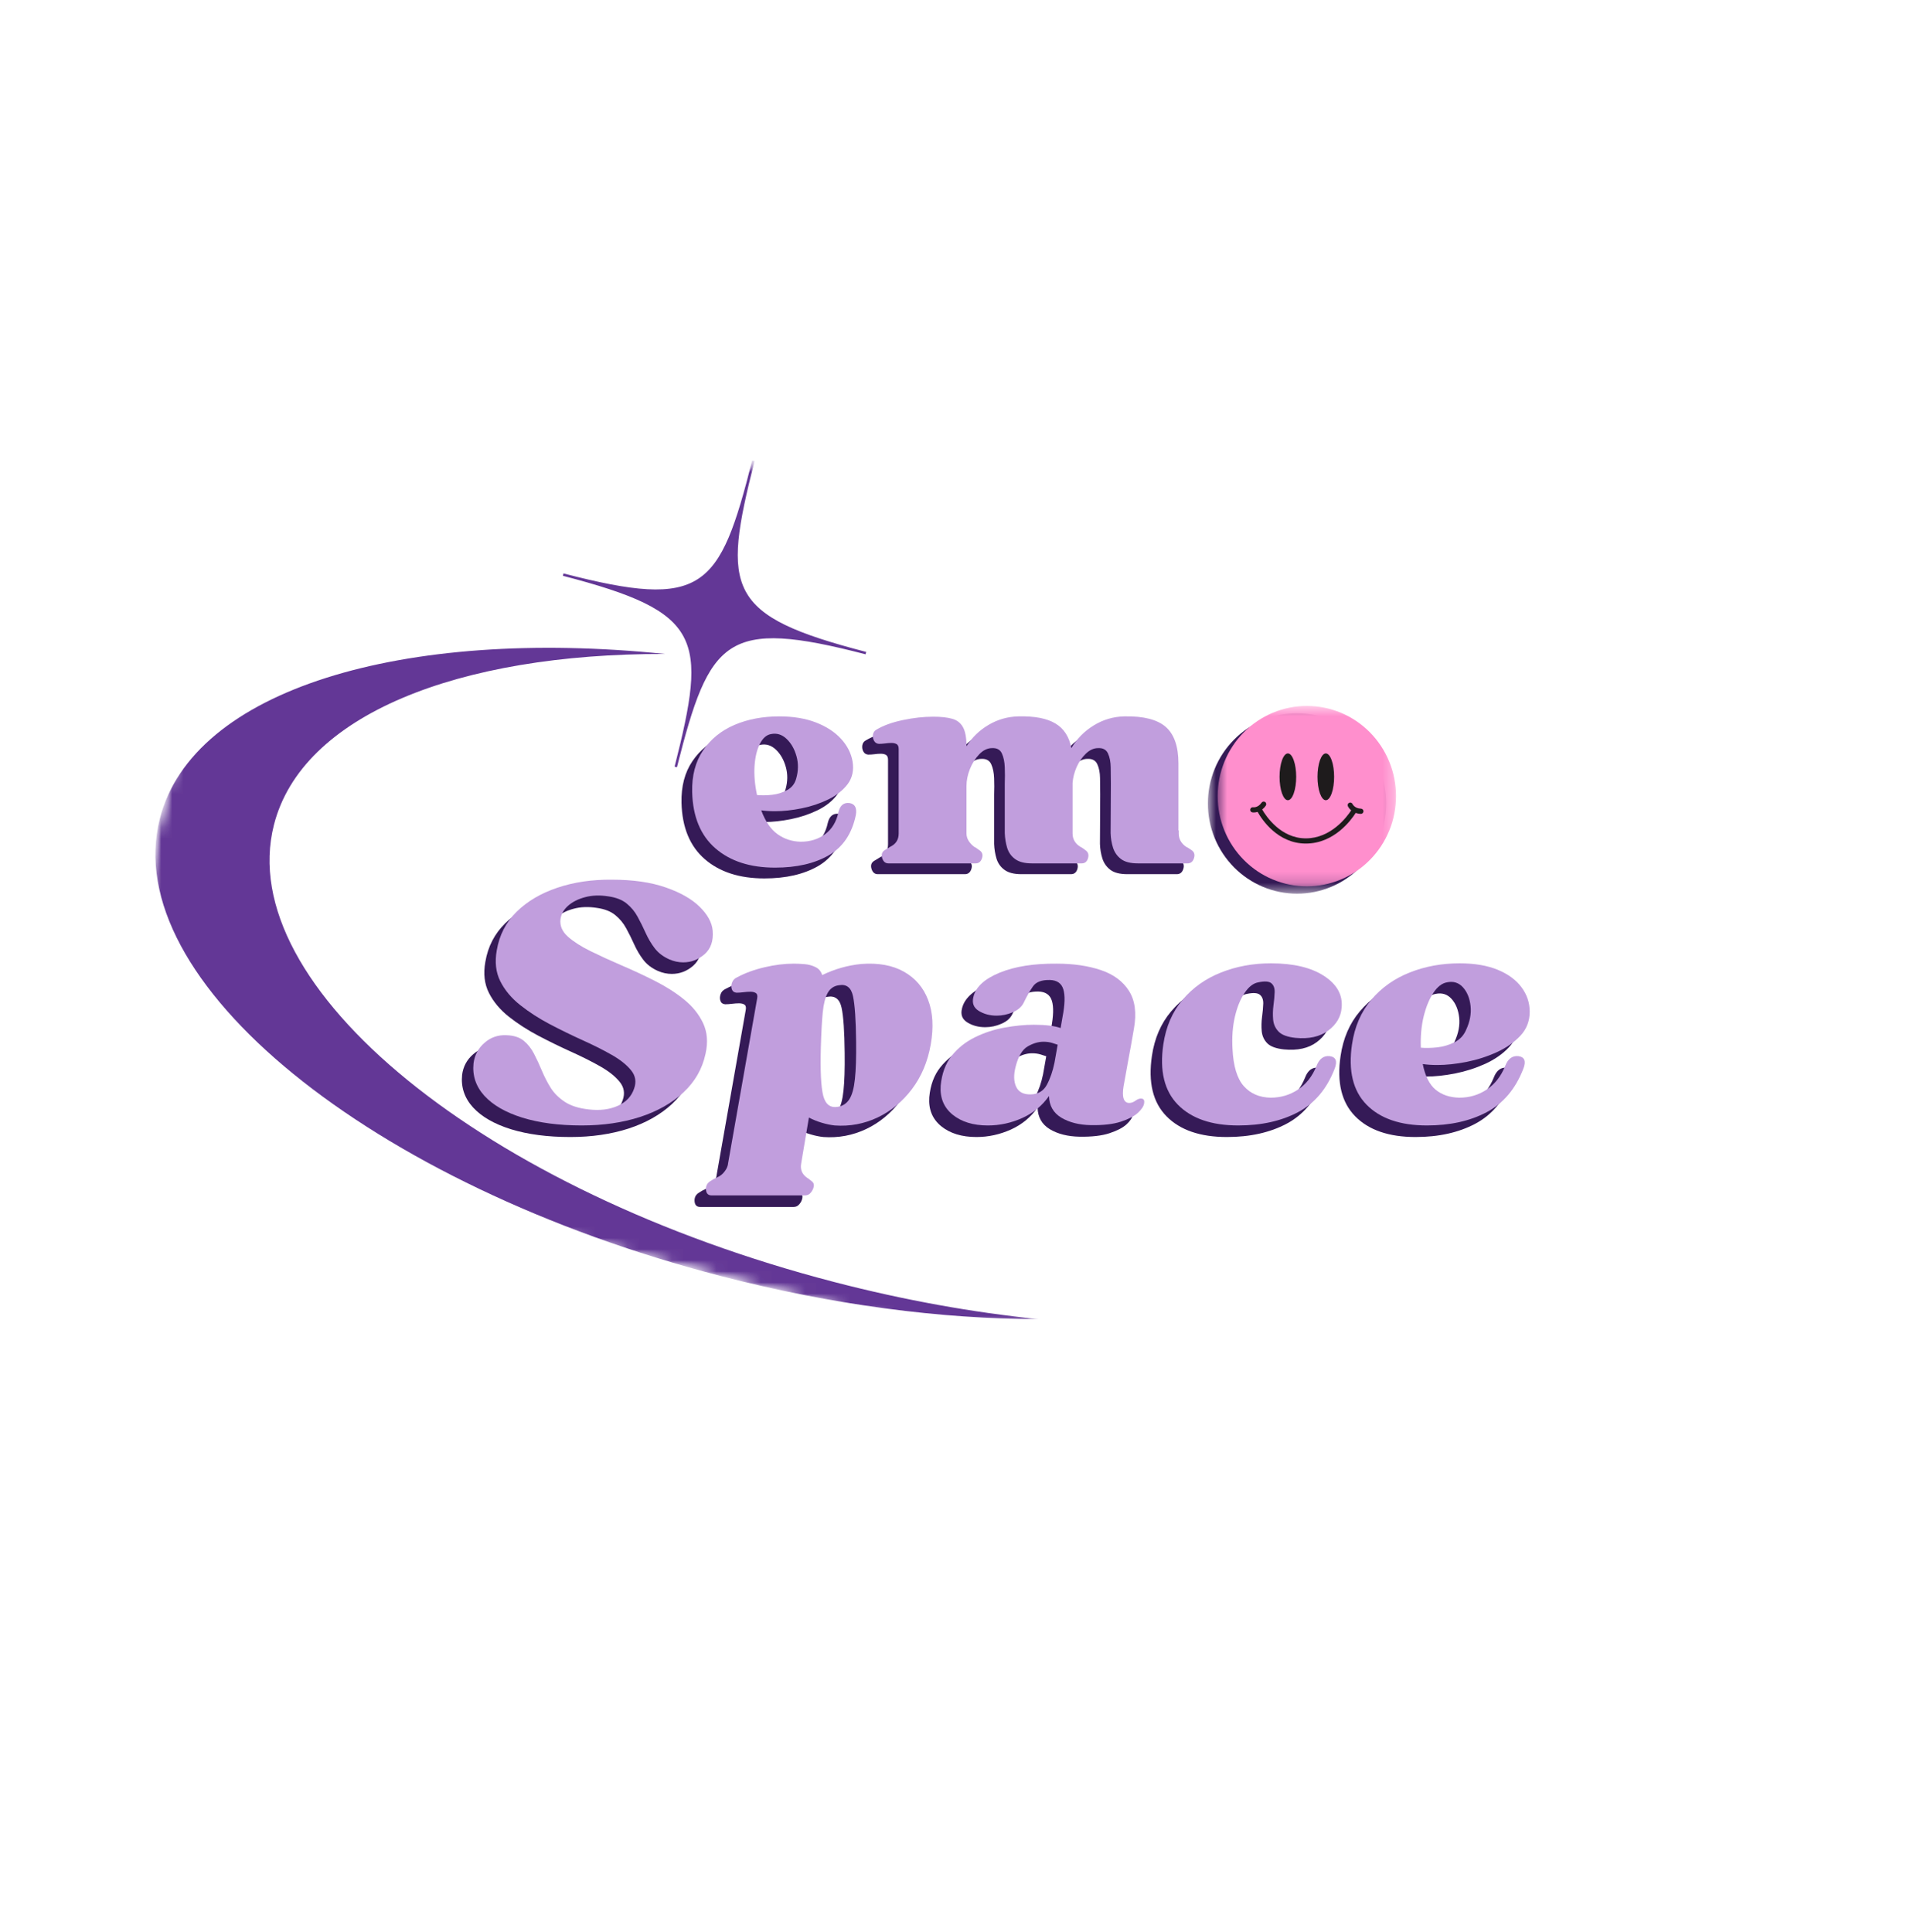 <svg width="172" height="174" viewBox="0 0 172 174" fill="none" xmlns="http://www.w3.org/2000/svg">
<mask id="mask0_1_10789" style="mask-type:luminance" maskUnits="userSpaceOnUse" x="13" y="41" width="81" height="79">
<path d="M13.76 41.296H93.568V119.248H13.76V41.296Z" fill="white"/>
</mask>
<g mask="url(#mask0_1_10789)">
<mask id="mask1_1_10789" style="mask-type:luminance" maskUnits="userSpaceOnUse" x="7" y="30" width="104" height="93">
<path d="M25.221 30.482L110.526 52.606L92.844 122.385L7.537 100.262L25.221 30.482Z" fill="white"/>
</mask>
<g mask="url(#mask1_1_10789)">
<mask id="mask2_1_10789" style="mask-type:luminance" maskUnits="userSpaceOnUse" x="7" y="30" width="104" height="93">
<path d="M110.588 52.622L25.283 30.498L7.6 100.278L92.906 122.401L110.588 52.622Z" fill="white"/>
</mask>
<g mask="url(#mask2_1_10789)">
<path fill-rule="evenodd" clip-rule="evenodd" d="M64.888 114.914C74.981 117.531 84.763 118.785 93.534 118.804C87.646 118.205 81.467 117.103 75.167 115.469C43.589 107.28 20.978 88.848 24.666 74.299C27.174 64.403 41.208 58.857 59.874 58.895C36.247 56.477 17.339 62.099 14.387 73.75C10.701 88.294 33.312 106.725 64.888 114.914ZM77.946 58.926L78.002 58.712C65.395 55.444 65.005 53.137 67.949 41.522L67.737 41.468C64.793 53.082 63.349 54.913 50.743 51.643L50.69 51.857C63.296 55.127 63.692 57.429 60.75 69.043L60.961 69.097C63.903 57.483 65.34 55.656 77.946 58.926Z" fill="#633796"/>
</g>
</g>
</g>
<path d="M61.371 72.303C61.337 70.821 61.664 69.57 62.352 68.555C63.04 67.536 63.981 66.77 65.176 66.257C66.369 65.746 67.717 65.488 69.218 65.488C70.483 65.488 71.587 65.673 72.529 66.039C73.47 66.407 74.22 66.898 74.779 67.511C75.342 68.126 75.69 68.807 75.819 69.555C75.942 70.344 75.797 71.018 75.381 71.578C74.966 72.135 74.385 72.597 73.64 72.963C72.898 73.326 72.099 73.594 71.239 73.768C70.379 73.942 69.578 74.029 68.838 74.029C68.369 74.029 67.953 74.003 67.591 73.949C67.968 74.955 68.46 75.673 69.068 76.102C69.673 76.534 70.367 76.758 71.146 76.776C71.995 76.776 72.73 76.55 73.346 76.095C73.962 75.636 74.36 74.977 74.543 74.116C74.686 73.512 75.01 73.237 75.518 73.289C76.023 73.362 76.222 73.721 76.112 74.362C75.768 76.044 74.953 77.259 73.669 78.002C72.382 78.741 70.773 79.111 68.838 79.111C66.591 79.111 64.8 78.531 63.463 77.371C62.125 76.207 61.428 74.518 61.371 72.303ZM68.458 67.083C68.061 67.156 67.731 67.449 67.469 67.96C67.206 68.474 67.047 69.133 66.989 69.94C66.936 70.748 67.011 71.625 67.211 72.572C67.627 72.611 68.082 72.604 68.58 72.55C69.076 72.492 69.528 72.35 69.935 72.122C70.345 71.895 70.612 71.553 70.737 71.093C70.938 70.397 70.947 69.726 70.766 69.077C70.583 68.424 70.286 67.903 69.87 67.511C69.455 67.116 68.983 66.973 68.458 67.083Z" fill="#351A57"/>
<path d="M78.178 67.96C77.977 67.942 77.83 67.844 77.74 67.67C77.649 67.496 77.62 67.311 77.654 67.112C77.692 66.909 77.801 66.762 77.984 66.67C78.6 66.304 79.383 66.021 80.335 65.822C81.284 65.619 82.202 65.517 83.087 65.517C83.775 65.517 84.336 65.579 84.771 65.698C85.205 65.814 85.531 66.061 85.746 66.438C85.964 66.815 86.075 67.395 86.075 68.178C86.581 67.377 87.245 66.733 88.068 66.249C88.894 65.762 89.795 65.508 90.769 65.488C92.217 65.456 93.321 65.668 94.081 66.126C94.844 66.581 95.324 67.321 95.521 68.345C96.012 67.504 96.684 66.822 97.535 66.3C98.384 65.778 99.307 65.508 100.301 65.488C102.021 65.456 103.261 65.771 104.021 66.438C104.78 67.105 105.16 68.2 105.16 69.722V75.761H105.189V76.037C105.189 76.53 105.413 76.932 105.862 77.24C105.952 77.28 106.038 77.327 106.12 77.385C106.201 77.44 106.28 77.492 106.357 77.545C106.59 77.71 106.658 77.949 106.558 78.263C106.457 78.573 106.264 78.727 105.977 78.727H101.519C100.849 78.727 100.344 78.6 100 78.342C99.656 78.087 99.414 77.748 99.276 77.327C99.142 76.907 99.069 76.468 99.054 76.008L99.076 71.556C99.076 71.063 99.07 70.57 99.061 70.077C99.056 69.584 98.975 69.169 98.818 68.83C98.664 68.488 98.37 68.326 97.936 68.345C97.538 68.345 97.169 68.511 96.825 68.845C96.481 69.175 96.204 69.575 95.994 70.048C95.788 70.523 95.666 70.998 95.629 71.477V76.037C95.629 76.55 95.865 76.95 96.338 77.24C96.428 77.28 96.51 77.327 96.582 77.385C96.653 77.44 96.725 77.492 96.797 77.545C97.035 77.71 97.108 77.949 97.019 78.263C96.927 78.573 96.736 78.727 96.445 78.727H91.966C91.316 78.727 90.814 78.6 90.461 78.342C90.107 78.087 89.867 77.748 89.737 77.327C89.612 76.907 89.54 76.468 89.522 76.008V71.556C89.54 71.063 89.54 70.57 89.522 70.077C89.503 69.584 89.417 69.169 89.264 68.83C89.11 68.488 88.817 68.326 88.383 68.345C87.967 68.345 87.582 68.529 87.229 68.896C86.874 69.264 86.593 69.708 86.383 70.23C86.177 70.752 86.075 71.259 86.075 71.752V76.037C86.075 76.274 86.142 76.499 86.276 76.711C86.414 76.92 86.581 77.095 86.778 77.24C86.867 77.28 86.95 77.327 87.021 77.385C87.097 77.44 87.172 77.492 87.243 77.545C87.496 77.71 87.573 77.949 87.473 78.263C87.373 78.573 87.179 78.727 86.892 78.727H79.045C78.772 78.727 78.586 78.573 78.486 78.263C78.385 77.949 78.454 77.71 78.694 77.545C78.783 77.492 78.873 77.44 78.959 77.385C79.048 77.327 79.14 77.273 79.231 77.219C79.722 76.978 79.969 76.584 79.969 76.037V68.432C79.969 68.21 79.908 68.062 79.79 67.989C79.67 67.917 79.512 67.881 79.317 67.881C79.134 67.881 78.945 67.895 78.744 67.924C78.547 67.95 78.359 67.96 78.178 67.96Z" fill="#351A57"/>
<path d="M62.331 71.333C62.297 69.85 62.624 68.599 63.312 67.584C64 66.566 64.941 65.799 66.136 65.286C67.329 64.775 68.677 64.518 70.178 64.518C71.443 64.518 72.547 64.703 73.489 65.069C74.43 65.436 75.18 65.928 75.739 66.54C76.302 67.155 76.65 67.836 76.778 68.585C76.902 69.373 76.757 70.047 76.341 70.608C75.926 71.164 75.345 71.626 74.6 71.992C73.858 72.355 73.059 72.623 72.199 72.797C71.339 72.971 70.538 73.058 69.798 73.058C69.329 73.058 68.913 73.033 68.551 72.978C68.927 73.984 69.42 74.702 70.028 75.132C70.633 75.563 71.326 75.788 72.106 75.806C72.955 75.806 73.69 75.579 74.306 75.124C74.922 74.666 75.32 74.006 75.503 73.145C75.646 72.541 75.971 72.266 76.478 72.319C76.983 72.391 77.182 72.75 77.072 73.392C76.728 75.074 75.913 76.288 74.629 77.031C73.342 77.771 71.733 78.14 69.798 78.14C67.551 78.14 65.76 77.56 64.423 76.4C63.085 75.237 62.388 73.547 62.331 71.333ZM69.418 66.113C69.021 66.185 68.691 66.479 68.429 66.99C68.166 67.503 68.007 68.162 67.949 68.969C67.895 69.778 67.971 70.655 68.171 71.601C68.587 71.641 69.042 71.633 69.54 71.579C70.037 71.521 70.488 71.38 70.895 71.151C71.305 70.925 71.572 70.582 71.697 70.122C71.898 69.426 71.907 68.755 71.726 68.106C71.543 67.454 71.246 66.932 70.83 66.54C70.415 66.145 69.943 66.002 69.418 66.113Z" fill="#C19EDD"/>
<path d="M79.138 66.99C78.937 66.972 78.79 66.874 78.7 66.7C78.609 66.526 78.58 66.341 78.614 66.141C78.652 65.938 78.761 65.792 78.944 65.699C79.56 65.333 80.343 65.05 81.295 64.851C82.244 64.648 83.162 64.546 84.047 64.546C84.735 64.546 85.296 64.608 85.731 64.728C86.165 64.844 86.491 65.09 86.706 65.467C86.924 65.844 87.035 66.424 87.035 67.207C87.54 66.406 88.205 65.763 89.028 65.279C89.854 64.791 90.755 64.537 91.729 64.517C93.177 64.485 94.281 64.697 95.04 65.155C95.804 65.61 96.284 66.35 96.481 67.374C96.972 66.533 97.644 65.851 98.495 65.329C99.344 64.807 100.267 64.537 101.261 64.517C102.981 64.485 104.221 64.8 104.981 65.467C105.74 66.134 106.12 67.229 106.12 68.751V74.791H106.149V75.066C106.149 75.559 106.373 75.962 106.822 76.27C106.912 76.309 106.998 76.357 107.08 76.415C107.161 76.469 107.24 76.522 107.317 76.574C107.55 76.739 107.618 76.978 107.518 77.292C107.417 77.602 107.224 77.756 106.937 77.756H102.479C101.809 77.756 101.304 77.629 100.96 77.372C100.616 77.116 100.374 76.777 100.236 76.357C100.102 75.936 100.028 75.498 100.014 75.037L100.036 70.586C100.036 70.093 100.03 69.6 100.021 69.107C100.016 68.614 99.935 68.199 99.778 67.86C99.624 67.517 99.33 67.356 98.896 67.374C98.498 67.374 98.129 67.541 97.785 67.874C97.441 68.204 97.164 68.605 96.954 69.078C96.748 69.552 96.626 70.027 96.588 70.506V75.066C96.588 75.579 96.825 75.98 97.298 76.27C97.388 76.309 97.47 76.357 97.542 76.415C97.613 76.469 97.685 76.522 97.757 76.574C97.995 76.739 98.068 76.978 97.979 77.292C97.887 77.602 97.696 77.756 97.405 77.756H92.926C92.276 77.756 91.774 77.629 91.421 77.372C91.067 77.116 90.826 76.777 90.697 76.357C90.572 75.936 90.5 75.498 90.482 75.037V70.586C90.5 70.093 90.5 69.6 90.482 69.107C90.463 68.614 90.377 68.199 90.224 67.86C90.07 67.517 89.776 67.356 89.343 67.374C88.927 67.374 88.542 67.559 88.189 67.925C87.834 68.293 87.553 68.737 87.343 69.259C87.137 69.781 87.035 70.288 87.035 70.781V75.066C87.035 75.304 87.102 75.528 87.236 75.74C87.374 75.949 87.54 76.125 87.738 76.27C87.827 76.309 87.91 76.357 87.981 76.415C88.056 76.469 88.132 76.522 88.203 76.574C88.456 76.739 88.533 76.978 88.433 77.292C88.332 77.602 88.139 77.756 87.852 77.756H80.005C79.732 77.756 79.546 77.602 79.446 77.292C79.345 76.978 79.413 76.739 79.654 76.574C79.743 76.522 79.833 76.469 79.919 76.415C80.008 76.357 80.1 76.302 80.191 76.248C80.682 76.007 80.929 75.614 80.929 75.066V67.461C80.929 67.24 80.868 67.091 80.75 67.019C80.63 66.946 80.472 66.91 80.277 66.91C80.094 66.91 79.904 66.924 79.704 66.953C79.507 66.979 79.319 66.99 79.138 66.99Z" fill="#C19EDD"/>
<path d="M51.361 102.399C49.306 102.399 47.521 102.163 46.007 101.696C44.497 101.223 43.358 100.565 42.589 99.724C41.824 98.879 41.5 97.904 41.614 96.802C41.709 96.059 42.039 95.442 42.603 94.953C43.166 94.46 43.825 94.234 44.581 94.272C45.241 94.292 45.758 94.458 46.136 94.772C46.518 95.087 46.828 95.481 47.068 95.954C47.312 96.423 47.545 96.929 47.77 97.469C47.994 98.005 48.26 98.52 48.566 99.013C48.876 99.502 49.304 99.925 49.849 100.282C50.393 100.635 51.112 100.86 52.006 100.956C52.995 101.072 53.862 100.963 54.607 100.63C55.353 100.296 55.842 99.778 56.077 99.071C56.292 98.462 56.198 97.915 55.797 97.425C55.399 96.932 54.812 96.467 54.034 96.026C53.26 95.588 52.382 95.147 51.404 94.707C50.424 94.263 49.449 93.786 48.48 93.278C47.509 92.767 46.626 92.196 45.828 91.567C45.035 90.94 44.434 90.224 44.029 89.421C43.623 88.615 43.515 87.681 43.707 86.623C43.94 85.245 44.538 84.089 45.499 83.15C46.459 82.208 47.679 81.488 49.161 80.99C50.646 80.488 52.282 80.246 54.07 80.265C55.971 80.265 57.585 80.497 58.915 80.961C60.242 81.421 61.265 82.003 61.982 82.708C62.699 83.415 63.087 84.129 63.15 84.854C63.225 85.778 62.982 86.485 62.419 86.978C61.855 87.468 61.215 87.71 60.498 87.71C60.072 87.71 59.655 87.622 59.244 87.442C58.685 87.192 58.245 86.855 57.926 86.434C57.605 86.01 57.333 85.548 57.109 85.05C56.883 84.548 56.645 84.067 56.392 83.607C56.143 83.143 55.813 82.744 55.403 82.411C54.996 82.077 54.444 81.863 53.747 81.765C52.991 81.646 52.3 81.669 51.669 81.838C51.038 82.003 50.522 82.264 50.121 82.621C49.723 82.974 49.498 83.386 49.44 83.853C49.383 84.424 49.605 84.937 50.107 85.39C50.612 85.84 51.291 86.275 52.142 86.695C52.997 87.116 53.928 87.544 54.937 87.979C55.949 88.41 56.951 88.876 57.94 89.378C58.929 89.876 59.805 90.435 60.57 91.053C61.339 91.672 61.912 92.385 62.29 93.191C62.666 93.994 62.738 94.915 62.505 95.954C62.213 97.308 61.548 98.466 60.513 99.426C59.475 100.389 58.171 101.126 56.6 101.638C55.027 102.145 53.282 102.399 51.361 102.399Z" fill="#351A57"/>
<path d="M63.058 108.699C62.746 108.699 62.578 108.533 62.549 108.199C62.52 107.866 62.642 107.608 62.914 107.431C63.104 107.295 63.318 107.177 63.552 107.075C63.825 106.959 64.05 106.778 64.233 106.532C64.419 106.289 64.522 106.04 64.541 105.785L67.157 90.951C67.2 90.716 67.161 90.558 67.043 90.48C66.928 90.399 66.763 90.357 66.548 90.357C66.356 90.357 66.148 90.371 65.924 90.4C65.699 90.429 65.491 90.444 65.301 90.444C65.086 90.426 64.945 90.324 64.878 90.139C64.81 89.951 64.816 89.751 64.892 89.538C64.968 89.32 65.115 89.164 65.33 89.066C66.064 88.671 66.894 88.367 67.817 88.153C68.737 87.935 69.615 87.827 70.447 87.827C70.737 87.827 71.063 87.841 71.421 87.87C71.78 87.899 72.109 87.99 72.41 88.138C72.711 88.283 72.912 88.523 73.012 88.856C74.134 88.311 75.308 87.977 76.531 87.856C78.065 87.74 79.344 87.972 80.373 88.552C81.399 89.128 82.125 89.976 82.551 91.096C82.981 92.213 83.06 93.547 82.788 95.098C82.515 96.65 81.951 97.991 81.096 99.122C80.245 100.25 79.213 101.101 78 101.681C76.786 102.256 75.501 102.495 74.145 102.399C73.776 102.359 73.392 102.28 72.991 102.16C72.593 102.044 72.203 101.888 71.816 101.689L71.12 105.814C71.02 106.359 71.194 106.789 71.644 107.104C71.719 107.148 71.79 107.199 71.859 107.257C71.925 107.315 71.998 107.373 72.081 107.431C72.233 107.547 72.29 107.703 72.253 107.902C72.213 108.099 72.126 108.281 71.987 108.446C71.853 108.614 71.679 108.699 71.464 108.699H63.058ZM72.891 95.367C72.833 97.484 72.905 98.937 73.106 99.724C73.31 100.507 73.752 100.839 74.431 100.717C74.879 100.641 75.223 100.411 75.463 100.028C75.707 99.648 75.872 99.046 75.958 98.223C76.047 97.397 76.083 96.266 76.065 94.83C76.046 92.887 75.953 91.53 75.786 90.756C75.623 89.984 75.202 89.654 74.525 89.77C74.075 89.828 73.738 90.056 73.514 90.451C73.294 90.843 73.143 91.43 73.062 92.213C72.986 92.996 72.928 94.047 72.891 95.367Z" fill="#351A57"/>
<path d="M87.933 102.399C86.614 102.399 85.555 102.075 84.758 101.428C83.964 100.78 83.606 99.909 83.683 98.81C83.783 97.728 84.113 96.835 84.672 96.128C85.235 95.423 85.937 94.865 86.779 94.453C87.625 94.038 88.513 93.748 89.445 93.583C90.377 93.415 91.251 93.329 92.068 93.329C93.132 93.329 93.939 93.429 94.483 93.626L94.655 92.626C94.87 91.51 94.894 90.681 94.727 90.139C94.564 89.599 94.162 89.318 93.523 89.298C92.781 89.28 92.27 89.472 91.989 89.878C91.712 90.281 91.437 90.763 91.165 91.328C90.988 91.702 90.66 91.992 90.183 92.198C89.71 92.407 89.223 92.51 88.721 92.51C88.119 92.51 87.584 92.369 87.116 92.082C86.652 91.798 86.489 91.379 86.629 90.828C86.838 89.929 87.626 89.2 88.994 88.638C90.364 88.079 92.077 87.808 94.132 87.826C95.626 87.826 96.945 88.019 98.088 88.399C99.235 88.782 100.082 89.405 100.632 90.27C101.186 91.136 101.336 92.274 101.084 93.684C100.912 94.705 100.736 95.677 100.561 96.599C100.389 97.523 100.252 98.279 100.152 98.868C99.998 99.811 100.145 100.311 100.589 100.369C100.804 100.389 101.016 100.322 101.227 100.166C101.442 100.007 101.637 99.947 101.815 99.985C101.987 100.025 102.048 100.171 102.001 100.427C101.953 100.684 101.765 100.964 101.435 101.268C101.105 101.569 100.596 101.832 99.908 102.058C99.22 102.285 98.321 102.388 97.214 102.37C96.148 102.35 95.257 102.125 94.541 101.696C93.824 101.261 93.455 100.612 93.437 99.746C92.835 100.612 92.034 101.272 91.036 101.725C90.036 102.174 89.002 102.399 87.933 102.399ZM90.434 97.099C90.242 97.824 90.257 98.43 90.477 98.912C90.701 99.39 91.144 99.621 91.803 99.6C92.462 99.582 92.942 99.294 93.243 98.738C93.544 98.178 93.774 97.513 93.931 96.744L94.218 95.127C94.121 95.089 93.957 95.037 93.724 94.968C93.489 94.895 93.229 94.859 92.942 94.859C92.473 94.859 91.996 95.002 91.509 95.287C91.025 95.573 90.667 96.177 90.434 97.099Z" fill="#351A57"/>
<path d="M110.483 102.399C108.078 102.399 106.265 101.775 105.043 100.528C103.819 99.281 103.382 97.472 103.732 95.098C103.965 93.509 104.543 92.169 105.466 91.082C106.387 89.99 107.541 89.171 108.927 88.624C110.312 88.073 111.81 87.797 113.421 87.797C115.456 87.797 117.051 88.178 118.208 88.936C119.364 89.69 119.892 90.636 119.792 91.77C119.735 92.597 119.33 93.291 118.581 93.851C117.836 94.408 116.854 94.627 115.635 94.511C114.913 94.435 114.406 94.248 114.116 93.953C113.829 93.659 113.665 93.3 113.622 92.88C113.582 92.456 113.593 92.022 113.65 91.582C113.711 91.138 113.747 90.739 113.758 90.386C113.767 90.034 113.668 89.769 113.464 89.595C113.263 89.418 112.871 89.389 112.289 89.508C111.839 89.586 111.425 89.905 111.049 90.465C110.671 91.022 110.379 91.738 110.174 92.611C109.974 93.487 109.902 94.444 109.959 95.482C110.035 97.054 110.375 98.178 110.977 98.854C111.579 99.531 112.384 99.879 113.392 99.898C114.304 99.898 115.128 99.655 115.865 99.165C116.599 98.672 117.155 97.966 117.527 97.041C117.775 96.394 118.172 96.099 118.717 96.157C119.28 96.235 119.427 96.617 119.154 97.302C118.456 99.111 117.355 100.412 115.85 101.21C114.349 102.002 112.561 102.399 110.483 102.399Z" fill="#351A57"/>
<path d="M127.474 102.399C125.069 102.399 123.256 101.775 122.034 100.528C120.811 99.281 120.373 97.472 120.723 95.098C120.956 93.509 121.534 92.169 122.457 91.082C123.378 89.99 124.532 89.171 125.919 88.624C127.304 88.073 128.801 87.797 130.412 87.797C131.768 87.797 132.917 87.993 133.859 88.385C134.8 88.776 135.511 89.304 135.995 89.965C136.482 90.623 136.726 91.353 136.726 92.155C136.726 93.001 136.443 93.724 135.88 94.322C135.321 94.917 134.608 95.413 133.745 95.809C132.879 96.2 131.971 96.49 131.021 96.679C130.07 96.864 129.197 96.954 128.406 96.954C127.922 96.954 127.485 96.925 127.094 96.867C127.309 97.946 127.696 98.716 128.255 99.18C128.818 99.64 129.527 99.879 130.384 99.898C131.295 99.898 132.12 99.655 132.856 99.165C133.591 98.672 134.146 97.966 134.519 97.041C134.766 96.394 135.164 96.099 135.708 96.157C136.271 96.235 136.418 96.617 136.146 97.302C135.447 99.111 134.347 100.412 132.842 101.21C131.34 102.002 129.552 102.399 127.474 102.399ZM129.28 89.508C128.83 89.586 128.422 89.9 128.054 90.451C127.685 90.998 127.395 91.703 127.18 92.568C126.969 93.429 126.883 94.371 126.922 95.395C127.347 95.435 127.836 95.424 128.391 95.366C128.945 95.305 129.463 95.153 129.946 94.91C130.434 94.663 130.781 94.293 130.993 93.8C131.34 93.057 131.476 92.336 131.401 91.64C131.324 90.944 131.097 90.386 130.72 89.965C130.342 89.541 129.862 89.389 129.28 89.508Z" fill="#351A57"/>
<path d="M52.389 101.358C50.334 101.358 48.55 101.123 47.036 100.655C45.525 100.182 44.386 99.524 43.617 98.683C42.852 97.838 42.528 96.863 42.643 95.761C42.737 95.018 43.067 94.402 43.632 93.913C44.194 93.42 44.853 93.193 45.61 93.231C46.269 93.251 46.787 93.418 47.165 93.731C47.546 94.047 47.856 94.44 48.096 94.913C48.34 95.382 48.573 95.888 48.799 96.428C49.023 96.965 49.288 97.48 49.594 97.973C49.904 98.462 50.332 98.884 50.877 99.241C51.422 99.595 52.14 99.82 53.034 99.916C54.023 100.032 54.89 99.923 55.636 99.589C56.381 99.256 56.87 98.737 57.105 98.031C57.32 97.422 57.227 96.874 56.825 96.385C56.428 95.892 55.84 95.426 55.062 94.986C54.288 94.547 53.41 94.106 52.432 93.666C51.452 93.222 50.477 92.745 49.508 92.238C48.537 91.727 47.654 91.156 46.857 90.527C46.063 89.9 45.463 89.184 45.058 88.381C44.651 87.574 44.544 86.641 44.735 85.582C44.968 84.205 45.567 83.049 46.527 82.11C47.487 81.167 48.707 80.448 50.189 79.949C51.674 79.447 53.31 79.206 55.098 79.224C56.999 79.224 58.614 79.456 59.943 79.92C61.27 80.38 62.294 80.962 63.01 81.667C63.727 82.374 64.116 83.088 64.178 83.813C64.254 84.738 64.01 85.445 63.447 85.938C62.883 86.427 62.243 86.67 61.527 86.67C61.1 86.67 60.683 86.581 60.273 86.402C59.714 86.151 59.273 85.814 58.954 85.394C58.633 84.97 58.361 84.507 58.137 84.009C57.911 83.507 57.673 83.027 57.42 82.566C57.171 82.102 56.842 81.704 56.431 81.37C56.025 81.037 55.473 80.823 54.776 80.725C54.02 80.605 53.328 80.629 52.697 80.797C52.067 80.962 51.551 81.223 51.149 81.58C50.752 81.934 50.526 82.345 50.469 82.813C50.411 83.384 50.633 83.897 51.135 84.35C51.64 84.799 52.319 85.234 53.17 85.655C54.025 86.075 54.957 86.503 55.965 86.938C56.978 87.37 57.979 87.835 58.968 88.337C59.957 88.836 60.833 89.394 61.598 90.012C62.367 90.632 62.94 91.344 63.318 92.151C63.695 92.954 63.766 93.874 63.533 94.913C63.241 96.267 62.577 97.425 61.541 98.386C60.504 99.348 59.199 100.086 57.628 100.597C56.055 101.105 54.31 101.358 52.389 101.358Z" fill="#C19EDD"/>
<path d="M64.086 107.659C63.774 107.659 63.606 107.492 63.577 107.159C63.549 106.825 63.67 106.568 63.943 106.39C64.133 106.254 64.346 106.136 64.581 106.035C64.853 105.919 65.079 105.738 65.261 105.491C65.448 105.248 65.55 105 65.57 104.744L68.186 89.911C68.228 89.675 68.189 89.518 68.071 89.44C67.956 89.358 67.791 89.316 67.576 89.316C67.385 89.316 67.177 89.331 66.953 89.36C66.727 89.389 66.519 89.403 66.329 89.403C66.114 89.385 65.973 89.284 65.906 89.099C65.838 88.91 65.844 88.711 65.921 88.497C65.996 88.28 66.143 88.124 66.358 88.026C67.093 87.631 67.922 87.326 68.845 87.112C69.766 86.895 70.644 86.786 71.475 86.786C71.765 86.786 72.091 86.801 72.45 86.83C72.808 86.859 73.138 86.949 73.439 87.098C73.74 87.243 73.94 87.482 74.041 87.816C75.162 87.27 76.336 86.937 77.559 86.815C79.093 86.699 80.372 86.931 81.401 87.511C82.427 88.088 83.153 88.936 83.579 90.056C84.01 91.172 84.088 92.506 83.816 94.058C83.544 95.609 82.979 96.951 82.125 98.082C81.274 99.209 80.242 100.061 79.029 100.641C77.814 101.215 76.529 101.455 75.173 101.359C74.804 101.319 74.421 101.239 74.019 101.119C73.621 101.003 73.231 100.848 72.844 100.648L72.149 104.773C72.048 105.319 72.222 105.749 72.672 106.064C72.747 106.107 72.819 106.158 72.887 106.216C72.953 106.274 73.027 106.332 73.109 106.39C73.261 106.506 73.319 106.662 73.281 106.861C73.242 107.059 73.154 107.24 73.016 107.405C72.882 107.574 72.708 107.659 72.493 107.659H64.086ZM73.919 94.326C73.862 96.443 73.933 97.897 74.134 98.683C74.338 99.466 74.781 99.798 75.46 99.677C75.908 99.6 76.252 99.37 76.492 98.988C76.735 98.607 76.9 98.005 76.986 97.183C77.076 96.356 77.112 95.225 77.094 93.79C77.074 91.847 76.981 90.489 76.814 89.715C76.651 88.943 76.23 88.613 75.553 88.729C75.103 88.787 74.766 89.016 74.542 89.411C74.322 89.802 74.171 90.389 74.091 91.172C74.014 91.955 73.957 93.007 73.919 94.326Z" fill="#C19EDD"/>
<path d="M88.961 101.359C87.643 101.359 86.584 101.034 85.786 100.387C84.993 99.74 84.634 98.868 84.711 97.77C84.812 96.688 85.141 95.794 85.7 95.087C86.263 94.382 86.965 93.824 87.807 93.412C88.653 92.997 89.542 92.707 90.473 92.543C91.405 92.374 92.279 92.289 93.096 92.289C94.161 92.289 94.967 92.388 95.512 92.586L95.684 91.585C95.899 90.469 95.922 89.641 95.755 89.099C95.592 88.559 95.191 88.278 94.551 88.258C93.809 88.24 93.299 88.432 93.018 88.838C92.74 89.24 92.466 89.722 92.193 90.288C92.016 90.661 91.688 90.951 91.212 91.158C90.739 91.366 90.251 91.469 89.75 91.469C89.148 91.469 88.612 91.328 88.144 91.042C87.68 90.757 87.517 90.338 87.657 89.787C87.867 88.888 88.655 88.16 90.022 87.598C91.392 87.038 93.105 86.768 95.16 86.786C96.655 86.786 97.973 86.978 99.116 87.359C100.263 87.741 101.111 88.365 101.661 89.229C102.214 90.096 102.365 91.234 102.112 92.644C101.94 93.664 101.764 94.636 101.589 95.558C101.417 96.483 101.281 97.239 101.18 97.828C101.026 98.77 101.173 99.27 101.618 99.329C101.833 99.348 102.044 99.281 102.255 99.126C102.47 98.966 102.666 98.906 102.843 98.944C103.015 98.984 103.076 99.131 103.029 99.386C102.981 99.644 102.793 99.923 102.463 100.228C102.134 100.528 101.625 100.791 100.937 101.018C100.249 101.244 99.349 101.348 98.242 101.33C97.176 101.31 96.286 101.085 95.569 100.655C94.852 100.22 94.483 99.571 94.465 98.705C93.863 99.571 93.062 100.231 92.064 100.684C91.065 101.134 90.031 101.359 88.961 101.359ZM91.462 96.059C91.271 96.784 91.285 97.389 91.505 97.871C91.729 98.35 92.172 98.58 92.831 98.56C93.491 98.542 93.971 98.254 94.272 97.697C94.573 97.137 94.802 96.472 94.96 95.704L95.246 94.087C95.15 94.049 94.985 93.996 94.752 93.927C94.517 93.855 94.257 93.819 93.971 93.819C93.501 93.819 93.025 93.962 92.537 94.246C92.054 94.533 91.695 95.136 91.462 96.059Z" fill="#C19EDD"/>
<path d="M111.511 101.358C109.107 101.358 107.293 100.735 106.071 99.488C104.848 98.241 104.411 96.432 104.76 94.058C104.993 92.468 105.572 91.129 106.494 90.041C107.415 88.95 108.569 88.131 109.956 87.583C111.341 87.032 112.839 86.757 114.449 86.757C116.485 86.757 118.079 87.138 119.237 87.895C120.392 88.649 120.921 89.595 120.82 90.73C120.763 91.556 120.358 92.251 119.609 92.811C118.864 93.367 117.882 93.586 116.664 93.47C115.942 93.394 115.435 93.207 115.144 92.912C114.858 92.618 114.693 92.26 114.65 91.839C114.611 91.415 114.621 90.982 114.679 90.541C114.74 90.097 114.775 89.698 114.786 89.345C114.795 88.993 114.697 88.729 114.492 88.555C114.292 88.377 113.899 88.348 113.317 88.468C112.867 88.546 112.453 88.865 112.077 89.425C111.699 89.981 111.407 90.697 111.203 91.571C111.002 92.446 110.93 93.403 110.988 94.442C111.063 96.013 111.403 97.137 112.005 97.813C112.607 98.491 113.412 98.839 114.421 98.857C115.333 98.857 116.157 98.614 116.893 98.125C117.628 97.632 118.183 96.925 118.556 96.001C118.803 95.353 119.201 95.058 119.745 95.116C120.308 95.194 120.455 95.576 120.183 96.262C119.484 98.07 118.384 99.372 116.879 100.169C115.377 100.961 113.589 101.358 111.511 101.358Z" fill="#C19EDD"/>
<path d="M128.502 101.358C126.098 101.358 124.285 100.735 123.063 99.488C121.839 98.241 121.402 96.432 121.751 94.058C121.984 92.468 122.563 91.129 123.485 90.041C124.406 88.95 125.56 88.131 126.947 87.583C128.332 87.032 129.83 86.757 131.44 86.757C132.797 86.757 133.945 86.953 134.888 87.344C135.828 87.736 136.54 88.263 137.023 88.925C137.511 89.582 137.754 90.313 137.754 91.114C137.754 91.96 137.471 92.684 136.909 93.282C136.35 93.876 135.637 94.373 134.773 94.768C133.908 95.16 132.999 95.45 132.05 95.638C131.098 95.823 130.226 95.914 129.434 95.914C128.95 95.914 128.513 95.885 128.122 95.827C128.337 96.905 128.724 97.675 129.283 98.139C129.846 98.6 130.555 98.839 131.412 98.857C132.324 98.857 133.148 98.614 133.884 98.125C134.619 97.632 135.174 96.925 135.547 96.001C135.794 95.353 136.192 95.058 136.737 95.116C137.299 95.194 137.446 95.576 137.174 96.262C136.475 98.07 135.375 99.372 133.87 100.169C132.369 100.961 130.58 101.358 128.502 101.358ZM130.308 88.468C129.858 88.546 129.45 88.859 129.083 89.41C128.714 89.958 128.423 90.663 128.208 91.527C127.997 92.388 127.911 93.331 127.95 94.355C128.375 94.395 128.864 94.384 129.419 94.326C129.973 94.264 130.491 94.112 130.975 93.869C131.462 93.623 131.81 93.253 132.021 92.76C132.369 92.017 132.505 91.295 132.429 90.599C132.352 89.903 132.125 89.345 131.749 88.925C131.371 88.501 130.89 88.348 130.308 88.468Z" fill="#C19EDD"/>
<mask id="mask3_1_10789" style="mask-type:luminance" maskUnits="userSpaceOnUse" x="108" y="64" width="17" height="17">
<path d="M108.771 64.237H124.827V80.48H108.771V64.237Z" fill="white"/>
</mask>
<g mask="url(#mask3_1_10789)">
<path d="M124.832 72.362C124.832 72.627 124.819 72.893 124.794 73.158C124.767 73.423 124.73 73.685 124.678 73.946C124.626 74.207 124.563 74.465 124.486 74.72C124.409 74.974 124.321 75.224 124.221 75.471C124.121 75.717 124.008 75.956 123.884 76.192C123.761 76.426 123.624 76.654 123.479 76.875C123.332 77.097 123.176 77.31 123.01 77.515C122.843 77.722 122.666 77.918 122.48 78.106C122.293 78.295 122.1 78.472 121.895 78.641C121.693 78.811 121.482 78.969 121.263 79.116C121.044 79.264 120.819 79.4 120.588 79.527C120.355 79.652 120.118 79.764 119.874 79.868C119.633 79.969 119.384 80.058 119.133 80.136C118.882 80.212 118.626 80.277 118.368 80.33C118.11 80.381 117.85 80.421 117.588 80.446C117.327 80.473 117.065 80.486 116.802 80.486C116.538 80.486 116.277 80.473 116.015 80.446C115.752 80.421 115.492 80.381 115.234 80.33C114.976 80.277 114.722 80.212 114.471 80.136C114.218 80.058 113.971 79.969 113.729 79.868C113.485 79.764 113.247 79.652 113.016 79.527C112.785 79.4 112.559 79.264 112.34 79.116C112.122 78.969 111.91 78.811 111.706 78.641C111.504 78.472 111.308 78.295 111.122 78.106C110.938 77.918 110.76 77.722 110.594 77.515C110.427 77.31 110.271 77.097 110.124 76.875C109.979 76.654 109.843 76.426 109.719 76.192C109.596 75.956 109.483 75.717 109.382 75.471C109.282 75.224 109.193 74.974 109.117 74.72C109.04 74.465 108.976 74.207 108.926 73.946C108.874 73.685 108.836 73.423 108.809 73.158C108.784 72.893 108.771 72.627 108.771 72.362C108.771 72.096 108.784 71.829 108.809 71.565C108.836 71.3 108.874 71.037 108.926 70.776C108.976 70.515 109.04 70.258 109.117 70.004C109.193 69.749 109.282 69.499 109.382 69.252C109.483 69.007 109.596 68.766 109.719 68.532C109.843 68.297 109.979 68.07 110.124 67.847C110.271 67.626 110.427 67.414 110.594 67.207C110.76 67.003 110.938 66.805 111.122 66.617C111.308 66.428 111.504 66.251 111.706 66.082C111.91 65.913 112.122 65.754 112.34 65.607C112.559 65.458 112.785 65.323 113.016 65.197C113.247 65.071 113.485 64.958 113.729 64.857C113.971 64.753 114.218 64.665 114.471 64.587C114.722 64.51 114.976 64.445 115.234 64.394C115.492 64.342 115.752 64.302 116.015 64.277C116.277 64.251 116.538 64.237 116.802 64.237C117.065 64.237 117.327 64.251 117.588 64.277C117.85 64.302 118.11 64.342 118.368 64.394C118.626 64.445 118.882 64.51 119.133 64.587C119.384 64.665 119.633 64.753 119.874 64.857C120.118 64.958 120.355 65.071 120.588 65.197C120.819 65.323 121.044 65.458 121.263 65.607C121.482 65.754 121.693 65.913 121.895 66.082C122.1 66.251 122.293 66.428 122.48 66.617C122.666 66.805 122.843 67.003 123.01 67.207C123.176 67.414 123.332 67.626 123.479 67.847C123.624 68.07 123.761 68.297 123.884 68.532C124.008 68.766 124.121 69.007 124.221 69.252C124.321 69.499 124.409 69.749 124.486 70.004C124.563 70.258 124.626 70.515 124.678 70.776C124.73 71.037 124.767 71.3 124.794 71.565C124.819 71.829 124.832 72.096 124.832 72.362Z" fill="#341A55"/>
</g>
<path d="M115.842 70.624C115.842 70.903 115.824 71.171 115.784 71.431C115.747 71.688 115.693 71.916 115.623 72.114C115.553 72.311 115.472 72.464 115.379 72.571C115.288 72.678 115.193 72.732 115.093 72.732C114.994 72.732 114.899 72.678 114.806 72.571C114.715 72.464 114.634 72.311 114.564 72.114C114.494 71.916 114.44 71.688 114.401 71.431C114.363 71.171 114.344 70.903 114.344 70.624C114.344 70.345 114.363 70.075 114.401 69.817C114.44 69.558 114.494 69.332 114.564 69.134C114.634 68.937 114.715 68.784 114.806 68.677C114.899 68.57 114.994 68.516 115.093 68.516C115.193 68.516 115.288 68.57 115.379 68.677C115.472 68.784 115.553 68.937 115.623 69.134C115.693 69.332 115.747 69.558 115.784 69.817C115.824 70.075 115.842 70.345 115.842 70.624Z" fill="#341A55"/>
<path d="M119.259 70.624C119.259 70.903 119.241 71.171 119.201 71.431C119.164 71.688 119.11 71.916 119.04 72.114C118.97 72.311 118.889 72.464 118.796 72.571C118.705 72.678 118.61 72.732 118.51 72.732C118.411 72.732 118.316 72.678 118.223 72.571C118.132 72.464 118.051 72.311 117.981 72.114C117.911 71.916 117.857 71.688 117.818 71.431C117.78 71.171 117.761 70.903 117.761 70.624C117.761 70.345 117.78 70.075 117.818 69.817C117.857 69.558 117.911 69.332 117.981 69.134C118.051 68.937 118.132 68.784 118.223 68.677C118.316 68.57 118.411 68.516 118.51 68.516C118.61 68.516 118.705 68.57 118.796 68.677C118.889 68.784 118.97 68.937 119.04 69.134C119.11 69.332 119.164 69.558 119.201 69.817C119.241 70.075 119.259 70.345 119.259 70.624Z" fill="#341A55"/>
<path d="M121.679 73.492C121.111 73.473 120.928 73.1 120.919 73.078C120.867 72.962 120.733 72.91 120.616 72.96C120.498 73.011 120.446 73.149 120.496 73.267C120.503 73.281 120.587 73.468 120.795 73.644C120.399 74.247 118.964 76.167 116.71 76.167C114.458 76.167 113.136 74.184 112.779 73.566C112.89 73.479 113 73.368 113.104 73.22C113.177 73.115 113.152 72.968 113.046 72.893C112.942 72.821 112.799 72.844 112.726 72.95C112.398 73.421 111.989 73.368 111.968 73.367C111.844 73.345 111.724 73.432 111.703 73.557C111.681 73.684 111.765 73.805 111.891 73.827C111.898 73.829 111.944 73.836 112.02 73.836C112.106 73.836 112.228 73.825 112.367 73.783C112.745 74.456 114.168 76.634 116.71 76.634C119.253 76.634 120.79 74.517 121.2 73.876C121.333 73.921 121.485 73.954 121.664 73.959C121.666 73.959 121.67 73.959 121.67 73.959C121.795 73.959 121.897 73.859 121.901 73.733C121.904 73.604 121.806 73.495 121.679 73.492Z" fill="#341A55"/>
<mask id="mask4_1_10789" style="mask-type:luminance" maskUnits="userSpaceOnUse" x="109" y="63" width="17" height="17">
<path d="M109.653 63.575H125.71V79.817H109.653V63.575Z" fill="white"/>
</mask>
<g mask="url(#mask4_1_10789)">
<path d="M125.716 71.699C125.716 71.965 125.701 72.23 125.676 72.495C125.651 72.759 125.612 73.022 125.56 73.283C125.51 73.544 125.445 73.803 125.37 74.057C125.293 74.311 125.205 74.563 125.103 74.807C125.003 75.054 124.891 75.293 124.766 75.529C124.642 75.762 124.508 75.991 124.361 76.212C124.216 76.433 124.058 76.647 123.892 76.852C123.725 77.058 123.549 77.254 123.363 77.443C123.177 77.631 122.982 77.811 122.779 77.979C122.575 78.148 122.365 78.305 122.147 78.454C121.926 78.601 121.702 78.739 121.469 78.864C121.238 78.989 121 79.103 120.758 79.204C120.514 79.306 120.267 79.395 120.015 79.473C119.764 79.551 119.509 79.614 119.251 79.667C118.993 79.719 118.733 79.757 118.472 79.784C118.21 79.81 117.947 79.822 117.684 79.822C117.422 79.822 117.159 79.81 116.897 79.784C116.635 79.757 116.376 79.719 116.118 79.667C115.86 79.614 115.605 79.551 115.353 79.473C115.102 79.395 114.855 79.306 114.611 79.204C114.367 79.103 114.131 78.989 113.898 78.864C113.667 78.739 113.441 78.601 113.222 78.454C113.004 78.305 112.792 78.148 112.59 77.979C112.386 77.811 112.192 77.631 112.006 77.443C111.819 77.254 111.644 77.058 111.477 76.852C111.309 76.647 111.153 76.433 111.008 76.212C110.861 75.991 110.727 75.762 110.601 75.529C110.477 75.293 110.365 75.054 110.264 74.807C110.164 74.563 110.076 74.311 109.999 74.057C109.924 73.803 109.859 73.544 109.807 73.283C109.757 73.022 109.718 72.759 109.693 72.495C109.666 72.23 109.653 71.965 109.653 71.699C109.653 71.432 109.666 71.168 109.693 70.903C109.718 70.637 109.757 70.374 109.807 70.113C109.859 69.852 109.924 69.594 109.999 69.341C110.076 69.085 110.164 68.835 110.264 68.59C110.365 68.344 110.477 68.103 110.601 67.869C110.727 67.633 110.861 67.407 111.008 67.186C111.153 66.965 111.309 66.751 111.477 66.544C111.644 66.339 111.819 66.142 112.006 65.953C112.192 65.766 112.386 65.587 112.59 65.418C112.792 65.25 113.004 65.092 113.222 64.944C113.441 64.795 113.667 64.659 113.898 64.534C114.131 64.409 114.367 64.295 114.611 64.193C114.855 64.092 115.102 64.001 115.353 63.925C115.605 63.847 115.86 63.782 116.118 63.731C116.376 63.678 116.635 63.64 116.897 63.613C117.159 63.588 117.422 63.575 117.684 63.575C117.947 63.575 118.21 63.588 118.472 63.613C118.733 63.64 118.993 63.678 119.251 63.731C119.509 63.782 119.764 63.847 120.015 63.925C120.267 64.001 120.514 64.092 120.758 64.193C121 64.295 121.238 64.409 121.469 64.534C121.702 64.659 121.926 64.795 122.147 64.944C122.365 65.092 122.575 65.25 122.779 65.418C122.982 65.587 123.177 65.766 123.363 65.953C123.549 66.142 123.725 66.339 123.892 66.544C124.058 66.751 124.216 66.965 124.361 67.186C124.508 67.407 124.642 67.633 124.766 67.869C124.891 68.103 125.003 68.344 125.103 68.59C125.205 68.835 125.293 69.085 125.37 69.341C125.445 69.594 125.51 69.852 125.56 70.113C125.612 70.374 125.651 70.637 125.676 70.903C125.701 71.168 125.716 71.432 125.716 71.699Z" fill="#FF8FCD"/>
</g>
<path d="M116.725 69.96C116.725 70.24 116.706 70.51 116.668 70.767C116.63 71.026 116.577 71.253 116.505 71.45C116.435 71.648 116.354 71.8 116.263 71.907C116.172 72.014 116.075 72.068 115.976 72.068C115.876 72.068 115.781 72.014 115.69 71.907C115.598 71.8 115.518 71.648 115.446 71.45C115.376 71.253 115.322 71.026 115.285 70.767C115.247 70.51 115.228 70.24 115.228 69.96C115.228 69.681 115.247 69.413 115.285 69.154C115.322 68.897 115.376 68.668 115.446 68.471C115.518 68.273 115.598 68.121 115.69 68.014C115.781 67.907 115.876 67.853 115.976 67.853C116.075 67.853 116.172 67.907 116.263 68.014C116.354 68.121 116.435 68.273 116.505 68.471C116.577 68.668 116.63 68.897 116.668 69.154C116.706 69.413 116.725 69.681 116.725 69.96Z" fill="#1E1B1C"/>
<path d="M120.141 69.96C120.141 70.24 120.122 70.51 120.084 70.767C120.046 71.026 119.993 71.253 119.921 71.45C119.851 71.648 119.771 71.8 119.679 71.907C119.588 72.014 119.491 72.068 119.392 72.068C119.292 72.068 119.197 72.014 119.106 71.907C119.014 71.8 118.934 71.648 118.862 71.45C118.792 71.253 118.739 71.026 118.701 70.767C118.663 70.51 118.644 70.24 118.644 69.96C118.644 69.681 118.663 69.413 118.701 69.154C118.739 68.897 118.792 68.668 118.862 68.471C118.934 68.273 119.014 68.121 119.106 68.014C119.197 67.907 119.292 67.853 119.392 67.853C119.491 67.853 119.588 67.907 119.679 68.014C119.771 68.121 119.851 68.273 119.921 68.471C119.993 68.668 120.046 68.897 120.084 69.154C120.122 69.413 120.141 69.681 120.141 69.96Z" fill="#1E1B1C"/>
<path d="M122.561 72.828C121.994 72.811 121.812 72.436 121.801 72.415C121.749 72.299 121.615 72.246 121.498 72.297C121.382 72.347 121.328 72.485 121.378 72.603C121.385 72.618 121.469 72.804 121.677 72.982C121.283 73.585 119.846 75.503 117.594 75.503C115.34 75.503 114.02 73.52 113.661 72.902C113.772 72.817 113.884 72.705 113.986 72.556C114.059 72.451 114.034 72.304 113.93 72.23C113.826 72.157 113.681 72.183 113.608 72.288C113.282 72.757 112.873 72.706 112.85 72.703C112.728 72.681 112.608 72.768 112.586 72.893C112.565 73.02 112.649 73.141 112.774 73.163C112.78 73.165 112.828 73.172 112.902 73.172C112.988 73.172 113.11 73.161 113.251 73.12C113.629 73.792 115.052 75.971 117.594 75.971C120.136 75.971 121.674 73.856 122.084 73.212C122.215 73.257 122.367 73.29 122.546 73.296C122.55 73.296 122.552 73.296 122.553 73.296C122.677 73.296 122.779 73.196 122.785 73.069C122.788 72.94 122.688 72.833 122.561 72.828Z" fill="#1E1B1C"/>
</svg>
